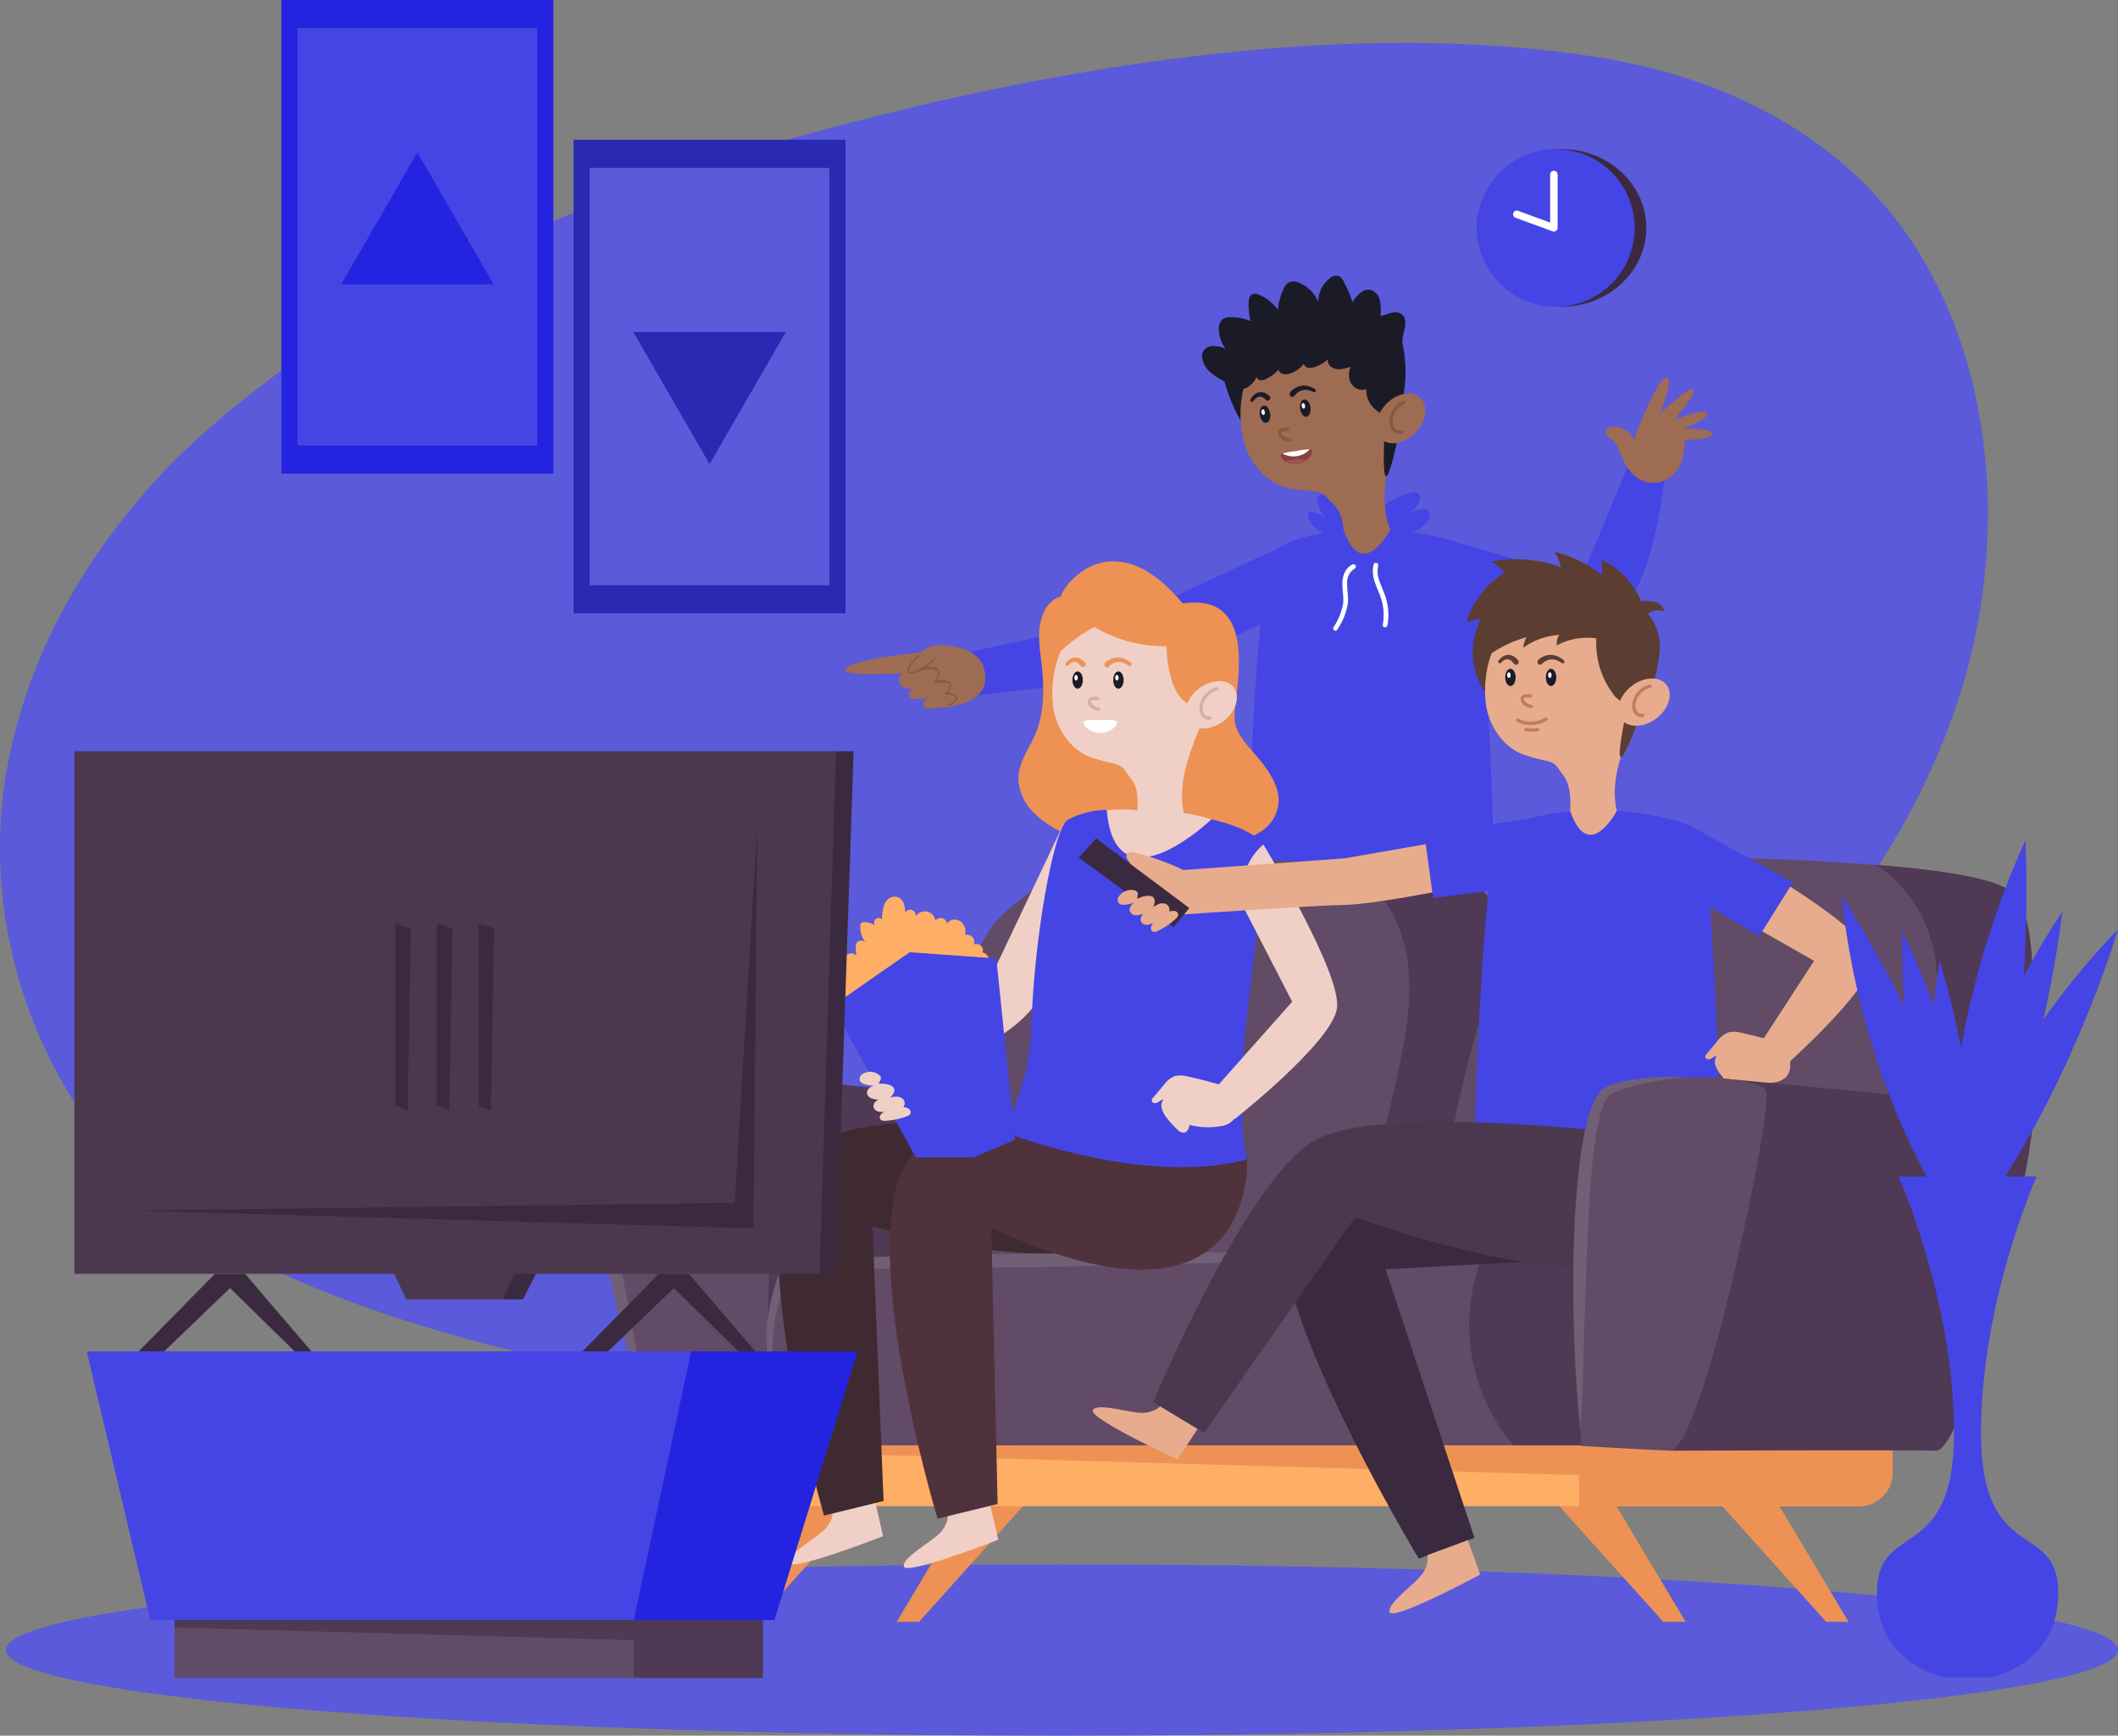 <svg xmlns="http://www.w3.org/2000/svg" viewBox="0 0 449.11 368.02"><rect x="0" y="0" width="449.11" height="368.02" fill="#808080" stroke="none"/><defs><style>.cls-1{fill:#5a5adb;}.cls-2{fill:#3b2a3f;}.cls-3{fill:#4545e5;}.cls-4{fill:#fff;}.cls-5{fill:#1b1b28;}.cls-6{fill:#9e6c52;}.cls-7{fill:#895842;}.cls-8{fill:#874141;}.cls-9{fill:#9b5353;}.cls-10{fill:#ed9254;}.cls-11{fill:#ffae66;}.cls-12{fill:#4f3954;}.cls-13{fill:#614b66;}.cls-14{fill:#716075;}.cls-15{fill:#f0d0c6;}.cls-16{fill:#3f2a31;}.cls-17{fill:#4f323b;}.cls-18{fill:#d8aea3;}.cls-19{fill:#5b3d31;}.cls-20{fill:#e7ac8d;}.cls-21{fill:#c17d5f;}.cls-22{fill:#4b384f;}.cls-23{fill:#2424e0;}.cls-24{fill:#2929b3;}</style></defs><title>OBJECTS (2)</title><g id="Camada_2" data-name="Camada 2"><g id="OBJECTS"><path class="cls-1" d="M14.06,128.05A138.24,138.24,0,0,1,42.67,92.32c40.75-36.66,98.14-56.91,149-69.14C238.2,12,292.45,4.52,339.84,12.31c22.23,3.65,44.34,13.27,59.72,31.2,22.55,26.28,26.95,67.1,16.76,101.36s-33,62.57-58.86,84.9a273.36,273.36,0,0,1-149.07,64.5,265,265,0,0,1-81.71-3.83c-26.44-5.45-56.05-13.49-80-27.08l-1.68-1C12.44,243.11-6.1,201,1.82,161.12A115.05,115.05,0,0,1,14.06,128.05Z"/><ellipse class="cls-1" cx="225.18" cy="349.86" rx="223.93" ry="18.16"/><ellipse class="cls-2" cx="331.13" cy="48.32" rx="17.96" ry="16.71"/><circle class="cls-3" cx="329.88" cy="48.32" r="16.71" transform="translate(35.7 205.2) rotate(-36.4)"/><path class="cls-4" d="M329.49,49.1a.65.65,0,0,1-.27-.05l-7.8-2.85a.79.79,0,1,1,.54-1.48l6.74,2.47V37a.79.79,0,0,1,1.58,0V48.32a.79.79,0,0,1-.79.78Z"/><path class="cls-3" d="M280.48,113a9.9,9.9,0,0,1-1.8-1.36,4,4,0,0,1-1.28-2,1,1,0,0,1,.19-1,1.14,1.14,0,0,1,1.09,0,17.14,17.14,0,0,1,2.36,1,5.56,5.56,0,0,1-1.61-3,1.71,1.71,0,0,1,.21-1.45,1.36,1.36,0,0,1,1.31-.38,4.09,4.09,0,0,1,1.3.62l7.45,4.7c2.79-2.4,5.95-4.92,9.55-5.69a1.75,1.75,0,0,1,1.46.17,1.56,1.56,0,0,1,.21,1.75,4.54,4.54,0,0,1-2.34,2.51,8.61,8.61,0,0,1,3-.88,1.84,1.84,0,0,1,1,.07,1.26,1.26,0,0,1,.63,1.25,2.67,2.67,0,0,1-.59,1.33,6.21,6.21,0,0,1-4,2.38c-1.8.29-2.92,2.28-4.47,3.25-1.89,1.18-4,2.27-6.23,2a7.59,7.59,0,0,1-4.13-1.94C282.63,115.43,281.82,113.75,280.48,113Z"/><path class="cls-5" d="M259.65,80.9a37.1,37.1,0,0,0,7.64,14.29c8-1.65,16-3.24,23.88-5.22,1.77-.44,5-.81,5.57-2.65A28.43,28.43,0,0,0,297.43,73c-.27-1.3.41-2.71.52-4a3.23,3.23,0,0,0-.21-1.8,2.23,2.23,0,0,0-2.42-.94c-.89.16-1.72.61-2.61.76a10.17,10.17,0,0,0-.08-3.16,3,3,0,0,0-1.74-2.32,2.56,2.56,0,0,0-2.39.52,8.52,8.52,0,0,0-1.69,2A29.7,29.7,0,0,0,285,59.87a2.79,2.79,0,0,0-1-1.27,2.09,2.09,0,0,0-2.14.49A6.45,6.45,0,0,0,279.52,64a7.48,7.48,0,0,0-3.95-4,2.61,2.61,0,0,0-2.47,0,3.16,3.16,0,0,0-1,1.41,14.72,14.72,0,0,0-1.16,4.3,8.65,8.65,0,0,0-4.11-3.26,1.63,1.63,0,0,0-1.33-.05c-.58.3-.72,1.11-.74,1.81a14.6,14.6,0,0,0,.43,3.89,9.7,9.7,0,0,0-4.27-.84,2.58,2.58,0,0,0-1.79.54,2.78,2.78,0,0,0-.68,2,6.68,6.68,0,0,0,1.46,4.13,6.64,6.64,0,0,0-2.69-.55A2.35,2.35,0,0,0,255,74.76a2.74,2.74,0,0,0,0,1.63,5.32,5.32,0,0,0,1.88,2.72A14.85,14.85,0,0,0,259.65,80.9Z"/><path class="cls-6" d="M294.8,112.3c-2.25-5.64-.93-12,.42-17.93s2.7-12.28.48-17.94c-12.31-6.77-23.06-5.33-32,5.88a23,23,0,0,0,.44,12.53c1.44,4,4.62,7.47,8.71,8.57a40.83,40.83,0,0,0,5.85.72c2,.22,2.17,1,3.61,2.33,2,1.86,2.31,3.33,2.61,6.06,0,0-12.37,4-10.64,15.25s38.17,4.79,36.7-4.73S294.8,112.3,294.8,112.3Z"/><path class="cls-7" d="M273.61,93.61h-.09a4.24,4.24,0,0,1-1.29-.28,2,2,0,0,1-1.06-1,1.05,1.05,0,0,1,.05-1.1,1.15,1.15,0,0,1,.65-.39,5.27,5.27,0,0,1,1.12-.21.36.36,0,1,1,.06.71,5.19,5.19,0,0,0-1,.18.66.66,0,0,0-.29.14.39.39,0,0,0,0,.36,1.32,1.32,0,0,0,.69.62,3.85,3.85,0,0,0,1.07.22.36.36,0,0,1,.33.38A.37.37,0,0,1,273.61,93.61Z"/><path class="cls-5" d="M277.87,86.35c.15,1-.21,1.88-.81,2s-1.22-.64-1.37-1.64.21-1.88.81-2S277.72,85.35,277.87,86.35Z"/><path class="cls-4" d="M276.74,86c.05.33-.07.62-.27.65s-.4-.21-.45-.54.07-.62.27-.65S276.69,85.7,276.74,86Z"/><path class="cls-5" d="M269.33,87.66c.15,1-.21,1.88-.82,2S267.3,89,267.14,88s.21-1.88.82-2S269.17,86.66,269.33,87.66Z"/><path class="cls-4" d="M268.2,87.34c.05.33-.07.62-.27.65s-.4-.21-.45-.54.07-.62.27-.65S268.15,87,268.2,87.34Z"/><path class="cls-5" d="M273.51,83.25a3.92,3.92,0,0,1,1.18-1,3.66,3.66,0,0,1,1.43-.47,3.81,3.81,0,0,1,1.47.15,5.61,5.61,0,0,1,1.29.59.36.36,0,0,1-.33.63h0a4.83,4.83,0,0,0-1.13-.42,2.92,2.92,0,0,0-1.14,0,2.58,2.58,0,0,0-1,.42,3.33,3.33,0,0,0-.78.76l0,0a.56.56,0,1,1-.93-.64S273.51,83.26,273.51,83.25Z"/><path class="cls-5" d="M268.37,84.75a2,2,0,0,0-.61-.48,1.14,1.14,0,0,0-.69-.15,1.42,1.42,0,0,0-.7.3,3.13,3.13,0,0,0-.6.65l0,0a.36.36,0,0,1-.5.07.37.37,0,0,1-.09-.47,4,4,0,0,1,.68-.89,2.2,2.2,0,0,1,1.07-.59,2.15,2.15,0,0,1,1.26.12,3.36,3.36,0,0,1,1,.65.58.58,0,0,1,0,.81.57.57,0,0,1-.8,0,.1.1,0,0,1,0,0Z"/><path class="cls-8" d="M278.21,95.67A2.64,2.64,0,0,1,277,97.61a3.87,3.87,0,0,1-1.79.8,4,4,0,0,1-2.59-.53,2.16,2.16,0,0,1-1.08-1.19c0-.25.1-.42.37-.54a14.38,14.38,0,0,1,2.87-.52,13.06,13.06,0,0,1,2.93-.36A.49.49,0,0,1,278.21,95.67Z"/><path class="cls-9" d="M277,97.61a3.87,3.87,0,0,1-1.79.8,4,4,0,0,1-2.59-.53A6.93,6.93,0,0,1,277,97.61Z"/><path class="cls-4" d="M277.74,95.27a5,5,0,0,1-1.33,1,4.5,4.5,0,0,1-1.54.47,4.91,4.91,0,0,1-2.93-.58,14.38,14.38,0,0,1,2.87-.52A13.06,13.06,0,0,1,277.74,95.27Z"/><path class="cls-5" d="M296.27,93.41s-1.51,7.46-2.34,7.56-.38-8.44-.38-8.44Z"/><path class="cls-5" d="M294,88A5.47,5.47,0,0,1,290.84,86a5.39,5.39,0,0,1-1.14-3.52,2.46,2.46,0,0,1-2.38-.3,3.13,3.13,0,0,1-1.23-2,4.67,4.67,0,0,1,.29-2.42,10.33,10.33,0,0,1-2.11.52,3,3,0,0,1-1.89-.42,1.8,1.8,0,0,1-.85-1.66,6.93,6.93,0,0,1-2.7,1.6,2.84,2.84,0,0,1-1.38.18,1.31,1.31,0,0,1-1-.84,5.74,5.74,0,0,1-3,2.07,2.62,2.62,0,0,1-1.41.11,1.26,1.26,0,0,1-.94-1,7,7,0,0,1-2.47,1.94,2.26,2.26,0,0,1-1.17.36,1,1,0,0,1-1-.66,5.42,5.42,0,0,1-1.86,2.11,2,2,0,0,1-2.6-.26,27.58,27.58,0,0,1,34.36-7.39,44.48,44.48,0,0,1,.48,13.48C296.07,87.54,294.86,88.14,294,88Z"/><path class="cls-6" d="M300.17,91.7c-2.3,2.41-5.56,3-7.29,1.38s-1.26-4.94,1-7.35,5.56-3,7.29-1.37S302.46,89.3,300.17,91.7Z"/><path class="cls-7" d="M297.05,92a2.07,2.07,0,0,1-1.91-.86,3.24,3.24,0,0,1-.5-2.21,5.07,5.07,0,0,1,2.91-4,.36.36,0,0,1,.29.65A4.34,4.34,0,0,0,295.35,89a2.53,2.53,0,0,0,.37,1.72,1.3,1.3,0,0,0,1.39.53.36.36,0,0,1,.46.21.36.36,0,0,1-.22.46A1.67,1.67,0,0,1,297.05,92Z"/><path class="cls-3" d="M271.08,116.21l-31.93,14.85-33.51,7.15,1,9.29s29-3.17,36.89-5.3,29.21-12.38,29.21-12.38Z"/><path class="cls-6" d="M208.31,140.72c-2-3.66-7.57-3.91-9-3.93a6.82,6.82,0,0,0-2,.29,4.82,4.82,0,0,0-1.51.78,2,2,0,0,0-.5.46c-6.42.69-16.06,2-16,3.74,0,1.47,12,.69,12,.69a2.47,2.47,0,0,0-.62,1.43,1.72,1.72,0,0,0,.55,1.39,3,3,0,0,0,2.16.43,1.81,1.81,0,0,0-.62.8,1.08,1.08,0,0,0,.13,1,1.55,1.55,0,0,0,1.21.44,8,8,0,0,0,2.39-.27,2.92,2.92,0,0,0-.65.9,1,1,0,0,0,.08,1,1.33,1.33,0,0,0,.87.32,11.55,11.55,0,0,0,2.49-.17S211.84,149.9,208.31,140.72Z"/><path class="cls-7" d="M200.9,146.79c.38-.41,1-1.21.69-1.84s-1.26-.82-3-.66c.36-.5.89-1.44.53-2.14s-1.22-.83-2.67-.74c.56-.39,1.09-.81,1.58-1.23a.19.19,0,0,0,0-.26.18.18,0,0,0-.25,0,10.83,10.83,0,0,1-4.05,2.42l-.17.06a1.17,1.17,0,0,1-.35.08.45.45,0,0,1-.38-.15.46.46,0,0,1-.07-.39,1.59,1.59,0,0,1,.21-.46,14.28,14.28,0,0,1,1.94-2.33.17.17,0,0,0,0-.25.18.18,0,0,0-.25,0,14.19,14.19,0,0,0-2,2.39,1.82,1.82,0,0,0-.26.58.79.79,0,0,0,.82,1l.22,0,.24-.07.15,0a8.59,8.59,0,0,0,2-.87h0c2.11-.25,2.79.14,3,.51.33.63-.42,1.71-.74,2.08a.17.17,0,0,0,0,.2.17.17,0,0,0,.18.1c2.38-.28,2.95.13,3.07.4.24.51-.55,1.4-.88,1.7a.19.19,0,0,0,0,.19.18.18,0,0,0,.16.12c1.7.18,2,.57,2,.73.08.45-.94,1.15-1.45,1.42a.19.19,0,0,0-.08.25.2.2,0,0,0,.21.09l0,0c.18-.09,1.8-1,1.64-1.81C202.74,147.28,202.11,147,200.9,146.79Z"/><path class="cls-3" d="M316.85,183.57c-21.29,8.52-52.26.32-52.26.32s1.41-63.69,5.89-67.24c2.55-2,6.85-3.07,10.1-3.61a42.54,42.54,0,0,1,4.36-.52c4,11.2,9.86-.22,9.86-.22s1.75.16,4.16.5c4.57.65,11.49,1.94,13.34,4.08C315.15,120.15,316.85,183.57,316.85,183.57Z"/><path class="cls-3" d="M299.53,112.88s-3.37,9-10.85,9-8.1-8.84-8.1-8.84a42.54,42.54,0,0,1,4.36-.52c4,11.2,9.86-.22,9.86-.22s1.75.16,4.16.5Z"/><path class="cls-4" d="M283.19,133.74a.45.45,0,0,1-.25-.07.49.49,0,0,1-.18-.68,13,13,0,0,0,2.07-5.2,13.29,13.29,0,0,0-.08-2.17,15.88,15.88,0,0,1-.1-2c0-1.45.62-3.24,2.14-3.93a.5.5,0,0,1,.66.24.52.52,0,0,1-.25.67,3.38,3.38,0,0,0-1.55,3,16.65,16.65,0,0,0,.09,1.84,13,13,0,0,1,.09,2.34,13.67,13.67,0,0,1-2.21,5.62A.5.5,0,0,1,283.19,133.74Z"/><path class="cls-4" d="M293.7,133h-.09a.5.5,0,0,1-.4-.58,11.27,11.27,0,0,0-.33-5.44c-.19-.6-.43-1.18-.67-1.76s-.45-1.09-.63-1.64a6.74,6.74,0,0,1-.32-3.87.5.5,0,0,1,.61-.36.49.49,0,0,1,.36.6,5.79,5.79,0,0,0,.3,3.31c.18.53.39,1,.61,1.58s.49,1.21.69,1.84a12.13,12.13,0,0,1,.36,5.92A.49.49,0,0,1,293.7,133Z"/><path class="cls-3" d="M309.3,115.12l25.95,7.56,10-24,7.66,2.81s-2,23.53-11.11,30c-6.28,4.44-31.21-4.76-31.21-4.76Z"/><path class="cls-6" d="M346.44,93.25a4.68,4.68,0,0,0-4.23-2.76,2.19,2.19,0,0,0-1.15.26,1.11,1.11,0,0,0-.57,1c0,.65.74,1,1.25,1.42,1.13.88,1.6,2.34,2.15,3.67a9.51,9.51,0,0,0,3.4,4.57,6.08,6.08,0,0,0,7.64-.88c1.82-1.87,2.25-4.68,2.33-7.29,0,0,5.84,0,5.85-1.24S357,90.86,357,90.86s5.42-2,5-3.24S355,89,355,89s4.78-5.35,4-6.35-7,5.1-7,5.1,2.72-6.7,1.62-7.54C351.8,78.74,346.44,93.25,346.44,93.25Z"/><polygon class="cls-10" points="171.72 316.93 155.58 343.89 160.33 343.89 185.41 315.98 171.72 316.93"/><polygon class="cls-10" points="206.26 316.93 190.13 343.89 194.87 343.89 219.95 315.98 206.26 316.93"/><polygon class="cls-10" points="375.85 316.93 391.98 343.89 387.23 343.89 362.16 315.98 375.85 316.93"/><polygon class="cls-10" points="341.31 316.93 357.44 343.89 352.69 343.89 327.61 315.98 341.31 316.93"/><path class="cls-11" d="M401.32,299.52v12.66a7.19,7.19,0,0,1-7.19,7.19H164.61a7.19,7.19,0,0,1-7.19-7.19v-8.63Z"/><path class="cls-10" d="M401.32,299.52v12.66a7.19,7.19,0,0,1-7.19,7.19h-59.3v-6.6l-177.41-5.09v-4.13Z"/><path class="cls-12" d="M219,235.63c-.86-1.07-4.19-1.87-8.51-2.31-17.37-2.12-60-5.91-60-5.91l7.21,79s51.79-.18,56.39,0C221,306.69,221.44,238.75,219,235.63Z"/><path class="cls-13" d="M138.67,305.42s-18.35-71-10.75-75.31,30.89-3.35,33.43,0,3.27,76.6-3.67,76.3S138.67,305.42,138.67,305.42Z"/><path class="cls-14" d="M137.9,302.37c-2.42-7.26-4.47-14.63-6.31-22.05s-3.43-14.91-4.73-22.47c-.61-3.78-1.17-7.58-1.55-11.41-.18-1.92-.33-3.85-.4-5.79a40,40,0,0,1,.15-5.88,14.58,14.58,0,0,1,.61-3,5.14,5.14,0,0,1,.77-1.56,2.15,2.15,0,0,1,.31-.38,2,2,0,0,1,.41-.35,4,4,0,0,1,.77-.41,21.56,21.56,0,0,1,5.74-1.54,53.56,53.56,0,0,1,11.52-.28,75,75,0,0,0-11.25,1.66,20.64,20.64,0,0,0-5.16,1.83,1.46,1.46,0,0,0-.72.61,3.67,3.67,0,0,0-.42,1,12.65,12.65,0,0,0-.35,2.6,69.47,69.47,0,0,0,.71,11.18c.46,3.75,1,7.5,1.69,11.24s1.29,7.49,2,11.23l2.1,11.23C135.19,287.33,136.63,294.82,137.9,302.37Z"/><path class="cls-13" d="M307.46,277.75l-22.4-.27-94.93-2.36s8.71-67.71,22-80.7c10.32-10.1,21.14-15.09,73.81-11,15.14,1.17,25.9,3.09,28.77,5.84C327.6,201.56,307.46,277.75,307.46,277.75Z"/><path class="cls-12" d="M307.46,277.75l-22.4-.27,10.71-47.15c2.52-11.12,5-23,.86-33.66a29.13,29.13,0,0,0-10.7-13.28c15.14,1.17,25.9,3.09,28.77,5.84C327.6,201.56,307.46,277.75,307.46,277.75Z"/><path class="cls-13" d="M419.37,277.75,397,277.48,302,275.12s8.71-67.71,22-80.7c10.31-10.1,21.14-15.09,73.81-11,15.14,1.17,25.9,3.09,28.77,5.84C439.51,201.56,419.37,277.75,419.37,277.75Z"/><path class="cls-12" d="M419.37,277.75,397,277.48q5.37-23.58,10.72-47.15c2.52-11.12,5-23,.86-33.66a29.13,29.13,0,0,0-10.7-13.28c15.14,1.17,25.9,3.09,28.77,5.84C439.51,201.56,419.37,277.75,419.37,277.75Z"/><path class="cls-13" d="M371.25,265l-9.32,41.46H178.34c-25.36-9.74-11.28-38.36-11.28-38.36l134-2,13.45-.2Z"/><path class="cls-14" d="M300.31,266c-11.09.62-22.19,1.09-33.29,1.48s-22.21.67-33.31.91l-16.65.31-16.66.2q-16.65.17-33.32.13l.88-.56a44.56,44.56,0,0,0-3.29,9.66,33.93,33.93,0,0,0-.71,10.19,20.87,20.87,0,0,0,3.32,9.59,22.67,22.67,0,0,0,7.63,6.93,20.82,20.82,0,0,1-12.12-16.37,33.1,33.1,0,0,1,.28-10.65,45,45,0,0,1,3.1-10.23l.24-.54.64,0q16.65-.54,33.31-.89l16.65-.3,16.66-.2q16.65-.15,33.32-.11C278.09,265.63,289.2,265.75,300.31,266Z"/><path class="cls-12" d="M371.25,265l-9.32,41.46h-41a39.31,39.31,0,0,1-6.38-40.59Z"/><path class="cls-15" d="M185.53,318.17l1.72,7.55s-19.4,7.59-20,5.67,6.61-5.56,8.08-7.6,1.19-3.21,1.19-3.21Z"/><path class="cls-16" d="M185,260l2.36,58.26-12.63,3.09s-17.61-60.39-5.42-76,83-1.92,83-1.92S257.07,279.44,185,260Z"/><path class="cls-15" d="M209.94,318.93l1.73,7.55s-19.41,7.59-20,5.68,6.61-5.57,8.08-7.6,1.19-3.22,1.19-3.22Z"/><path class="cls-17" d="M264.44,245.33s2.86,41.59-54.25,15l1.35,58.57L198.8,322s-20.54-68.19-3.14-79S264.44,245.33,264.44,245.33Z"/><path class="cls-10" d="M261.78,152.44c-.25-5,6-27-11-24.49-15.09-18.2-25.84-3.23-25.81-1.45-2.53.55-4,3.36-4.44,6s0,5.44.32,8.19c.59,5.14.61,10.46-1.31,15-1.37,3.19-3.71,6.08-3.59,9.71a10.76,10.76,0,0,0,3.14,6.81,20.94,20.94,0,0,0,6.24,4.29c11.29,5.45,24,5.16,35.4,2.41a19.65,19.65,0,0,0,6.72-2.63,8.15,8.15,0,0,0,3.67-6.09c.2-3.33-1.92-6.55-4.13-9.24S262,155.81,261.78,152.44Z"/><path class="cls-15" d="M251.05,172.42c-1.37-5.92.9-12,3.14-17.67s4.53-11.72,3.19-17.65c-11.13-8.57-22-8.78-32.49,1a23,23,0,0,0-1.47,12.45c.82,4.15,3.43,8.09,7.31,9.79a39.06,39.06,0,0,0,5.67,1.6c1.9.52,2,1.32,3.21,2.86,1.71,2.14,1.67,4.24,1.56,7,0,0-20.77-2.67-12.73,12.86,5.23,10.12,35.95,9.57,37.11,0C266.84,174,251.05,172.42,251.05,172.42Z"/><path class="cls-18" d="M232.94,150.72h-.08a4.45,4.45,0,0,1-1.24-.47,2,2,0,0,1-.9-1.12,1.08,1.08,0,0,1,.21-1.07,1.22,1.22,0,0,1,.71-.29,4.84,4.84,0,0,1,1.14,0,.36.36,0,1,1-.05.71,5.44,5.44,0,0,0-1,0,.81.81,0,0,0-.31.1.39.39,0,0,0,0,.36,1.33,1.33,0,0,0,.59.71,3.26,3.26,0,0,0,1,.38.37.37,0,0,1,.27.43A.36.36,0,0,1,232.94,150.72Z"/><path class="cls-5" d="M238.26,144.19c0,1-.5,1.83-1.11,1.83s-1.1-.82-1.1-1.83.49-1.83,1.1-1.83S238.26,143.18,238.26,144.19Z"/><path class="cls-4" d="M237.19,143.7c0,.33-.16.6-.36.6s-.37-.27-.37-.6.17-.6.37-.6S237.19,143.37,237.19,143.7Z"/><path class="cls-5" d="M229.61,144.19c0,1-.49,1.83-1.1,1.83s-1.11-.82-1.11-1.83.5-1.83,1.11-1.83S229.61,143.18,229.61,144.19Z"/><ellipse class="cls-4" cx="228.18" cy="143.7" rx="0.36" ry="0.6"/><path class="cls-10" d="M234.42,140.46a4.2,4.2,0,0,1,1.31-.8,3.62,3.62,0,0,1,1.49-.24,3.83,3.83,0,0,1,1.43.37,5.44,5.44,0,0,1,1.19.78.37.37,0,0,1,0,.51.37.37,0,0,1-.48.07l0,0a4.78,4.78,0,0,0-1.06-.58,2.74,2.74,0,0,0-1.12-.2,2.56,2.56,0,0,0-1.08.26,3.3,3.3,0,0,0-.89.63l0,0a.57.57,0,1,1-.83-.77Z"/><path class="cls-10" d="M229.11,141.17a2.14,2.14,0,0,0-.52-.57,1.26,1.26,0,0,0-.67-.25,1.35,1.35,0,0,0-.73.19,3,3,0,0,0-.7.55h0a.35.35,0,0,1-.5,0,.35.35,0,0,1,0-.48,4.24,4.24,0,0,1,.8-.78,2.35,2.35,0,0,1,1.15-.42,2.23,2.23,0,0,1,1.23.31,3.07,3.07,0,0,1,.92.81.56.56,0,0,1-.09.79.57.57,0,0,1-.8-.09l0-.06Z"/><path class="cls-4" d="M236.83,153.28c0,.75-1.58,2.13-3.53,2.13s-3.53-1.38-3.53-2.13,1.58-.61,3.53-.61S236.83,152.52,236.83,153.28Z"/><path class="cls-10" d="M252.29,149.33c-2.08-.76-3.19-3-3.83-5.11a25.79,25.79,0,0,1-1.09-7.2,29.05,29.05,0,0,1-16.91-5.11,27.15,27.15,0,0,1,14.72-2,26.7,26.7,0,0,1,13.36,6.19,15.8,15.8,0,0,1-.34,7.94C257.28,146.61,254.83,150.26,252.29,149.33Z"/><path class="cls-15" d="M259.48,152.87c-2.63,2-6,2.14-7.41.25s-.5-5.07,2.14-7.1,6-2.14,7.4-.25S262.12,150.84,259.48,152.87Z"/><path class="cls-18" d="M256.37,152.66a2.08,2.08,0,0,1-1.77-1.14,3.22,3.22,0,0,1-.15-2.26,5,5,0,0,1,3.48-3.55.35.35,0,0,1,.44.24.36.36,0,0,1-.25.45,4.35,4.35,0,0,0-3,3,2.55,2.55,0,0,0,.1,1.75,1.29,1.29,0,0,0,1.29.74.36.36,0,0,1,.42.28.36.36,0,0,1-.28.42A1.53,1.53,0,0,1,256.37,152.66Z"/><path class="cls-15" d="M225.55,174.65,209.62,208.2l-26.28,16.61,4.38,8.32s21.9-10.22,29.19-17.22,13.75-21.6,13.75-21.6Z"/><path class="cls-11" d="M178.56,213.32a3.68,3.68,0,0,1-1-2.14,1.47,1.47,0,0,1,.19-1,.68.68,0,0,1,.89-.24,2.77,2.77,0,0,1-1.27-1.26,1.81,1.81,0,0,1,.06-1.8,1.33,1.33,0,0,1,1.66-.46,2.14,2.14,0,0,1-.6-1.89A3,3,0,0,1,179,203a2,2,0,0,1,1.29-.84,1.44,1.44,0,0,1,1.39.57,5.15,5.15,0,0,1-.19-2.24,1.48,1.48,0,0,1,.22-.65,1.16,1.16,0,0,1,1.25-.35,2.17,2.17,0,0,1,1.06.86,5.23,5.23,0,0,1-1.6-4.13.77.77,0,0,1,.14-.45.7.7,0,0,1,.56-.23,3.51,3.51,0,0,1,2.49.76,1,1,0,0,1,0-1.36,1,1,0,0,1,1.4,0,10.46,10.46,0,0,1,.25-2.24,3.47,3.47,0,0,1,1-2,2.15,2.15,0,0,1,2.09-.49,2.29,2.29,0,0,1,1.3,1.39,5.53,5.53,0,0,1,.28,1.94,1.2,1.2,0,0,1,2.25.75,2.32,2.32,0,0,1,2.41-1,2.28,2.28,0,0,1,1.76,1.9,1.36,1.36,0,0,1,1.45-.5,1.32,1.32,0,0,1,1,1.16,1.91,1.91,0,0,1,1.87-.85,2.26,2.26,0,0,1,1.71,1.16,2.86,2.86,0,0,1,.23,2.09,1.63,1.63,0,0,1,1.6.46,1.45,1.45,0,0,1,.28,1.55,1.6,1.6,0,0,1,1.56.3,1.34,1.34,0,0,1,.3,1.4,1.82,1.82,0,0,1,1.11.77,1.61,1.61,0,0,1,.21,1.26c-7.37,1-13.75,5.89-21,7.37C185.21,212.16,181.89,212.22,178.56,213.32Z"/><polygon class="cls-3" points="194.19 245.41 176.53 213.3 192.88 201.91 211.27 203.22 215.21 241.65 206.45 245.41 194.19 245.41"/><path class="cls-15" d="M184.19,227.27a3.51,3.51,0,0,0-1.41.54,1.2,1.2,0,0,0-.45,1.34,1.43,1.43,0,0,0,.89.7,4.81,4.81,0,0,0,2.06.3,3.36,3.36,0,0,0-.89.54,1.32,1.32,0,0,0-.55.87,1.37,1.37,0,0,0,.84,1.29,4,4,0,0,0,1.61.28,2.65,2.65,0,0,0-.79.62,1.2,1.2,0,0,0-.26,1,1.34,1.34,0,0,0,.84.88,2.21,2.21,0,0,0,1.54,0,2.53,2.53,0,0,0-.88.74.84.84,0,0,0,0,1.05,1.21,1.21,0,0,0,.9.22,14.33,14.33,0,0,0,4.75-1,1.23,1.23,0,0,0,.64-.45.87.87,0,0,0-.33-1.08,2.54,2.54,0,0,0-1.18-.35,1.2,1.2,0,0,0,.31-.93,1.33,1.33,0,0,0-.62-1,2.14,2.14,0,0,0-1.21-.3,5.79,5.79,0,0,0-1.24.17,3.67,3.67,0,0,0,.72-.94,1.14,1.14,0,0,0,.05-1.06,1.4,1.4,0,0,0-.72-.56,4.37,4.37,0,0,0-2.45-.32c0-.43.45-.79.44-1.22a1,1,0,0,0-.42-.7A3,3,0,0,0,184.19,227.27Z"/><path class="cls-3" d="M263.62,224.07c1.34-17.57,5.59-43,4.25-45-2.42-3.59-11-5.34-11-5.34s-20.38,19.46-22.19-2a18.14,18.14,0,0,0-8.26,2.09c-2.89,1.56-7.14,24.58-7.72,43.85a48.27,48.27,0,0,1-4.07,18.1l.52,5.07c7.77,2.71,31.07,9.83,49.26,5C264.38,245.82,262.53,238.51,263.62,224.07Z"/><path class="cls-15" d="M263.49,192,274,212.4l-16.62,18.72,4.36,6.21s20.58-16.17,21.75-23.47-15.6-34.79-15.6-34.79C264.77,181.69,262.65,186.23,263.49,192Z"/><path class="cls-15" d="M259.23,230.17c-2.43-.74-4.9-1.38-7.39-1.91a5.36,5.36,0,0,0-2.75-.08,5.47,5.47,0,0,0-2.34,1.91l-2.2,2.61a1,1,0,0,0-.32.73c.07.48.75.57,1.18.36s.8-.6,1.28-.66a2.12,2.12,0,0,0-.33,1.93,5.37,5.37,0,0,0,.93,1.81,18,18,0,0,0,2.41,2.67,1.78,1.78,0,0,0,1.39.62c.71-.12,1-.95,1.17-1.64a15.38,15.38,0,0,0,6.51.27,4.62,4.62,0,0,0,2.56-1.11,3.7,3.7,0,0,0,.92-2.52C262.28,233.08,261.22,230.78,259.23,230.17Z"/><path class="cls-19" d="M350,146.62a33.4,33.4,0,0,0,1.91-8.44,11.23,11.23,0,0,0-2.47-8.07,3.74,3.74,0,0,1,3.47-.47,2.62,2.62,0,0,0-2-2,7.34,7.34,0,0,0-2.88-.11,17.07,17.07,0,0,0-8.41-8.85c.06,1.09.08,2.24.14,3.32A26.42,26.42,0,0,0,329.62,117a10.52,10.52,0,0,1,1.37,3.28,27.58,27.58,0,0,0-14.83-1.19,7.73,7.73,0,0,1,2.85,2.36,18.91,18.91,0,0,0-8.08,10.53,12.64,12.64,0,0,1,3.09-.73,15.22,15.22,0,0,0-1.46,9.84,15,15,0,0,0,4.94,8.58c1.87-.37,3.79-.89,5.67-1.15l9.28-1.33A71,71,0,0,1,350,146.62Z"/><path class="cls-20" d="M342.82,171.86c-1.37-5.92.9-12,3.14-17.66s4.53-11.73,3.19-17.66c-11.13-8.57-22-8.77-32.49,1a23,23,0,0,0-1.47,12.45c.82,4.16,3.43,8.09,7.3,9.79a38.3,38.3,0,0,0,5.68,1.6c1.9.52,2,1.33,3.21,2.86,1.71,2.15,1.68,5.15,1.57,7.89,0,0-12.74.56-12.74,11.95s37.11,9.63,37.11,0S342.82,171.86,342.82,171.86Z"/><path class="cls-21" d="M324.71,150.16h-.08a3.91,3.91,0,0,1-1.24-.47,2,2,0,0,1-.9-1.12,1.08,1.08,0,0,1,.21-1.07,1.22,1.22,0,0,1,.71-.29,4.84,4.84,0,0,1,1.14,0,.36.36,0,0,1,.33.38.34.34,0,0,1-.38.33,4.66,4.66,0,0,0-1,0,.67.67,0,0,0-.31.09.39.39,0,0,0,0,.36,1.33,1.33,0,0,0,.59.71,3.26,3.26,0,0,0,1,.38.37.37,0,0,1,.27.43A.36.36,0,0,1,324.71,150.16Z"/><path class="cls-21" d="M324.59,153.73a6.56,6.56,0,0,1-2.92-.68.36.36,0,1,1,.32-.64,5.92,5.92,0,0,0,5.64-.24.36.36,0,0,1,.49.12.36.36,0,0,1-.12.5A6.58,6.58,0,0,1,324.59,153.73Z"/><path class="cls-21" d="M324.94,155.16a6.05,6.05,0,0,1-1.53-.19.36.36,0,0,1,.19-.69,5.36,5.36,0,0,0,2.39.06.37.37,0,0,1,.43.28.36.36,0,0,1-.28.42A6.11,6.11,0,0,1,324.94,155.16Z"/><path class="cls-5" d="M330,143.63c0,1-.5,1.83-1.11,1.83s-1.1-.82-1.1-1.83.49-1.82,1.1-1.82S330,142.62,330,143.63Z"/><path class="cls-4" d="M329,143.14c0,.34-.16.61-.36.61s-.37-.27-.37-.61.17-.6.37-.6S329,142.81,329,143.14Z"/><path class="cls-5" d="M321.38,143.63c0,1-.49,1.83-1.1,1.83s-1.11-.82-1.11-1.83.5-1.82,1.11-1.82S321.38,142.62,321.38,143.63Z"/><path class="cls-4" d="M320.32,143.14c0,.34-.16.61-.37.61s-.36-.27-.36-.61.16-.6.36-.6S320.32,142.81,320.32,143.14Z"/><path class="cls-19" d="M326.19,139.91a4.06,4.06,0,0,1,1.31-.81,3.64,3.64,0,0,1,2.92.13,5.47,5.47,0,0,1,1.19.79.36.36,0,0,1,.05.5.37.37,0,0,1-.48.07l0,0a4.78,4.78,0,0,0-1.06-.58,2.74,2.74,0,0,0-1.12-.2,2.53,2.53,0,0,0-1.08.26,3.3,3.3,0,0,0-.89.63l0,0a.57.57,0,1,1-.83-.77Z"/><path class="cls-19" d="M320.88,140.61a2.14,2.14,0,0,0-.52-.57,1.26,1.26,0,0,0-.67-.25,1.35,1.35,0,0,0-.73.19,3,3,0,0,0-.7.55l0,0a.36.36,0,0,1-.5,0,.35.35,0,0,1,0-.48,3.91,3.91,0,0,1,.8-.77,2.27,2.27,0,0,1,1.15-.43,2.23,2.23,0,0,1,1.23.31,3.22,3.22,0,0,1,.92.81.57.57,0,1,1-.89.7l0-.05Z"/><path class="cls-19" d="M344.35,148.93a4.58,4.58,0,0,1-2.35-1.87,17.89,17.89,0,0,1-3.5-11.71,13.72,13.72,0,0,0-8.39,1.49,3.47,3.47,0,0,1,.53-2.22,14.58,14.58,0,0,0-7.64,2.72,5.31,5.31,0,0,1,.71-2.24,25.5,25.5,0,0,0-8.36,4.08,24.67,24.67,0,0,0,.7-2.59c1.69-6.15,10.43-7.85,16.81-8a22.66,22.66,0,0,1,17,7.41,35.33,35.33,0,0,1,.5,5.32,11.83,11.83,0,0,1-1.21,5.18,5.59,5.59,0,0,1-2.05,2.31A3.48,3.48,0,0,1,344.35,148.93Z"/><path class="cls-19" d="M347.14,153.41s-2.62,7.15-3.46,7.11.91-8.4.91-8.4Z"/><path class="cls-20" d="M351.25,152.31c-2.63,2-5.95,2.14-7.41.25s-.5-5.07,2.14-7.1,5.95-2.14,7.4-.25S353.89,150.29,351.25,152.31Z"/><path class="cls-21" d="M348.13,152.1a2.05,2.05,0,0,1-1.76-1.14,3.22,3.22,0,0,1-.15-2.26,5,5,0,0,1,3.48-3.55.36.36,0,1,1,.19.69,4.33,4.33,0,0,0-3,3,2.55,2.55,0,0,0,.1,1.75,1.28,1.28,0,0,0,1.29.74.36.36,0,0,1,.42.28.36.36,0,0,1-.28.42A1.55,1.55,0,0,1,348.13,152.1Z"/><path class="cls-3" d="M333,172.08s-9.95.57-14.45,4.12-5.89,67.24-5.89,67.24,31,8.2,52.26-.31c0,0-1.71-63.42-4.55-66.69s-17.5-4.58-17.5-4.58S336.93,183.27,333,172.08Z"/><polygon class="cls-3" points="358.89 175.38 380.16 187.08 373.05 198.48 356.7 188.84 358.89 175.38"/><path class="cls-20" d="M373.67,197.48l11,6.24-11.69,18,6.5,3.4s19.31-17.37,17.5-22.4S379.6,188,379.6,188Z"/><path class="cls-20" d="M376.6,220.9q-3.66-1.12-7.39-1.92a5.47,5.47,0,0,0-2.75-.08,5.57,5.57,0,0,0-2.35,1.91l-2.19,2.62a1,1,0,0,0-.33.72c.07.48.76.57,1.19.36a4.87,4.87,0,0,1,1.28-.66,2.12,2.12,0,0,0-.33,1.93,5,5,0,0,0,.93,1.81,17.47,17.47,0,0,0,2.41,2.67,1.76,1.76,0,0,0,1.39.63c.7-.12,1-.95,1.17-1.65a15.5,15.5,0,0,0,6.5.28,4.56,4.56,0,0,0,2.57-1.12,3.62,3.62,0,0,0,.91-2.51C379.64,223.8,378.59,221.51,376.6,220.9Z"/><polygon class="cls-3" points="324.03 173.62 302.04 176.9 303.89 190.4 323.12 187.93 324.03 173.62"/><path class="cls-20" d="M302.32,179l-17.26,3-34.18,2.48v9.41s27.85-1.92,33.76-2,19.09-2.68,19.09-2.68Z"/><path class="cls-20" d="M243,186.49a19.6,19.6,0,0,1-3.81-4.07,1.35,1.35,0,0,1-.26-1.26,1,1,0,0,1,.73-.47,2.5,2.5,0,0,1,.9.07A53.42,53.42,0,0,1,252,185c1,.45,1.24,1.77,1.42,2.85a4.89,4.89,0,0,1-.51,3.16,5.72,5.72,0,0,1-5.39,2.78,4.23,4.23,0,0,1-2.63-1,6.32,6.32,0,0,1-1.5-3.47C243.17,188.34,243.18,187.45,243,186.49Z"/><polygon class="cls-2" points="248.86 196.59 228.74 181.83 232.44 177.77 252.18 192.53 248.86 196.59"/><path class="cls-20" d="M238.31,189.11a3.43,3.43,0,0,0-1.11,1,1.2,1.2,0,0,0,.08,1.42,1.49,1.49,0,0,0,1.09.31,4.74,4.74,0,0,0,2-.5,4,4,0,0,0-.63.84,1.38,1.38,0,0,0-.17,1,1.35,1.35,0,0,0,1.26.88,3.9,3.9,0,0,0,1.6-.34,2.66,2.66,0,0,0-.51.87,1.25,1.25,0,0,0,.13,1,1.42,1.42,0,0,0,1.12.5,2.24,2.24,0,0,0,1.44-.53,2.42,2.42,0,0,0-.54,1,.84.84,0,0,0,.42,1,1.2,1.2,0,0,0,.92-.13,14.47,14.47,0,0,0,4-2.72,1.25,1.25,0,0,0,.43-.66.87.87,0,0,0-.72-.88,2.44,2.44,0,0,0-1.22.12,1.24,1.24,0,0,0-.06-1,1.33,1.33,0,0,0-1-.73,2.18,2.18,0,0,0-1.23.17,5.93,5.93,0,0,0-1.09.63,3.86,3.86,0,0,0,.32-1.15,1.15,1.15,0,0,0-.35-1,1.49,1.49,0,0,0-.88-.25,4.47,4.47,0,0,0-2.39.62c-.13-.41.12-.89,0-1.29a1,1,0,0,0-.66-.5A3,3,0,0,0,238.31,189.11Z"/><path class="cls-2" d="M312.65,326.07,293.8,269.13l50.58-2.75V246s-57.73-4-70.14,8,26.61,76.52,26.61,76.52Z"/><path class="cls-20" d="M311.25,326.57l2.62,7.29s-18.36,9.85-19.17,8,5.9-6.31,7.12-8.51a5.7,5.7,0,0,0,.9-3.63Z"/><path class="cls-22" d="M366.32,243s8.77,45.81-79,15.07l-32,45.76-10.81-6.53s20.49-49,35-55.9C298,232.61,366.32,243,366.32,243Z"/><path class="cls-20" d="M253.93,303l-4.25,6.48s-18.92-8.74-17.94-10.49,8.59.91,11.08.56,3.14-1.37,3.14-1.37Z"/><path class="cls-12" d="M430.84,236.81c-.63-1.07-3.78-1.88-8-2.31-16.92-2.13-58.68-5.91-58.68-5.91l-10.1,79s51.83-.18,56.39,0C417.33,307.86,432.65,239.92,430.84,236.81Z"/><path class="cls-13" d="M335.27,306.59s-2.8-71,5.74-75.31,31.63-3.35,33.44,0-13.51,76.6-20.39,76.31S335.27,306.59,335.27,306.59Z"/><path class="cls-14" d="M335.16,303.55c-.81-7.46-1.24-14.95-1.44-22.44s-.16-15,.2-22.5c.22-3.75.49-7.51.93-11.26.24-1.87.51-3.74.85-5.62a44.3,44.3,0,0,1,1.33-5.58,21.23,21.23,0,0,1,1.07-2.76,6.76,6.76,0,0,1,2-2.6,6.91,6.91,0,0,1,1.47-.71c.46-.17.93-.32,1.4-.46a27.78,27.78,0,0,1,2.81-.64,50.89,50.89,0,0,1,11.28-.55,71.4,71.4,0,0,0-11,1.92c-.88.24-1.75.52-2.59.83-.42.16-.84.34-1.24.53a5.16,5.16,0,0,0-1,.57,5.53,5.53,0,0,0-1.22,2,19.52,19.52,0,0,0-.8,2.52,76.28,76.28,0,0,0-1.63,10.88c-.35,3.69-.6,7.4-.77,11.12s-.35,7.44-.48,11.16l-.36,11.19C335.73,288.58,335.53,296.05,335.16,303.55Z"/><path class="cls-3" d="M414.05,258.45s-19-25.68-23.56-68.51c0,0,20.56,30.65,28.92,64.73Z"/><path class="cls-3" d="M414.29,258.24s-8.47-22.51-3-54.48c0,0,8.59,26.44,7.63,52.85Z"/><path class="cls-3" d="M413.22,256.82s1.7-29.9,24.08-63.55c0,0-3.55,34.45-17.95,64Z"/><path class="cls-3" d="M415.83,258.7s-13.35-24.08-12.46-61.21c0,0,14.14,28.52,17.46,58.59Z"/><path class="cls-3" d="M413.62,257.17s-3.81-35.32,15.84-79c0,0,2.53,41-8.57,78.42Z"/><path class="cls-3" d="M413.56,256s7.13-29.49,35.55-58.95c0,0-9.8,33.68-29.53,60.55Z"/><path class="cls-3" d="M420.06,303.82c0-28.14,11.81-54.38,11.81-54.38H402.55s11.8,26.24,11.8,54.38S398,322.17,398,337.67s14.33,18,14.33,18h9.78s14.33-2.51,14.33-18S420.06,332,420.06,303.82Z"/><polygon class="cls-13" points="37.02 341.5 37.02 355.77 161.74 355.77 161.74 342.51 37.02 341.5"/><polygon class="cls-12" points="37.02 341.5 37.02 345.09 134.39 347.77 134.39 355.77 161.74 355.77 161.74 342.51 37.02 341.5"/><polygon class="cls-23" points="146.55 286.53 181.88 286.53 164.22 343.49 134.39 343.49 136.04 307.94 146.55 286.53"/><polygon class="cls-3" points="146.55 286.53 134.39 343.49 31.86 343.49 18.39 286.53 146.55 286.53"/><polygon class="cls-2" points="139.69 270.1 123.52 286.53 128.94 286.53 142.89 273.11 156.57 286.53 160.15 286.53 146.09 270.1 139.69 270.1"/><polygon class="cls-2" points="45.57 270.1 29.41 286.53 34.83 286.53 48.78 273.11 62.46 286.53 66.03 286.53 51.97 270.1 45.57 270.1"/><polygon class="cls-2" points="106.62 275.51 110.9 275.51 115.02 267.4 109.05 267.4 106.62 275.51"/><polygon class="cls-2" points="177.26 159.28 181.01 159.28 177.26 270.1 173.78 270.1 172.47 197.14 177.26 159.28"/><polygon class="cls-22" points="177.26 159.28 15.78 159.28 15.78 270.1 83.59 270.1 86.14 275.5 106.62 275.5 109.14 270.1 173.78 270.1 177.26 159.28"/><polygon class="cls-2" points="27.99 256.68 155.79 255.03 160.58 175.03 159.77 260.47 27.99 256.68"/><polygon class="cls-2" points="83.81 195.85 87.13 196.79 86.46 235.45 83.81 234.44 83.81 195.85"/><polygon class="cls-2" points="92.62 195.85 95.94 196.79 95.28 235.45 92.62 234.44 92.62 195.85"/><polygon class="cls-2" points="101.44 195.85 104.76 196.79 104.09 235.45 101.44 234.44 101.44 195.85"/><rect class="cls-23" x="59.67" width="57.67" height="100.42"/><rect class="cls-3" x="63.09" y="5.96" width="50.82" height="88.5"/><polygon class="cls-23" points="88.51 32.3 72.34 60.29 104.67 60.29 88.51 32.3"/><rect class="cls-24" x="121.62" y="29.63" width="57.67" height="100.42"/><rect class="cls-1" x="125.04" y="35.6" width="50.82" height="88.5"/><polygon class="cls-24" points="150.46 98.39 166.62 70.4 134.29 70.4 150.46 98.39"/></g></g></svg>